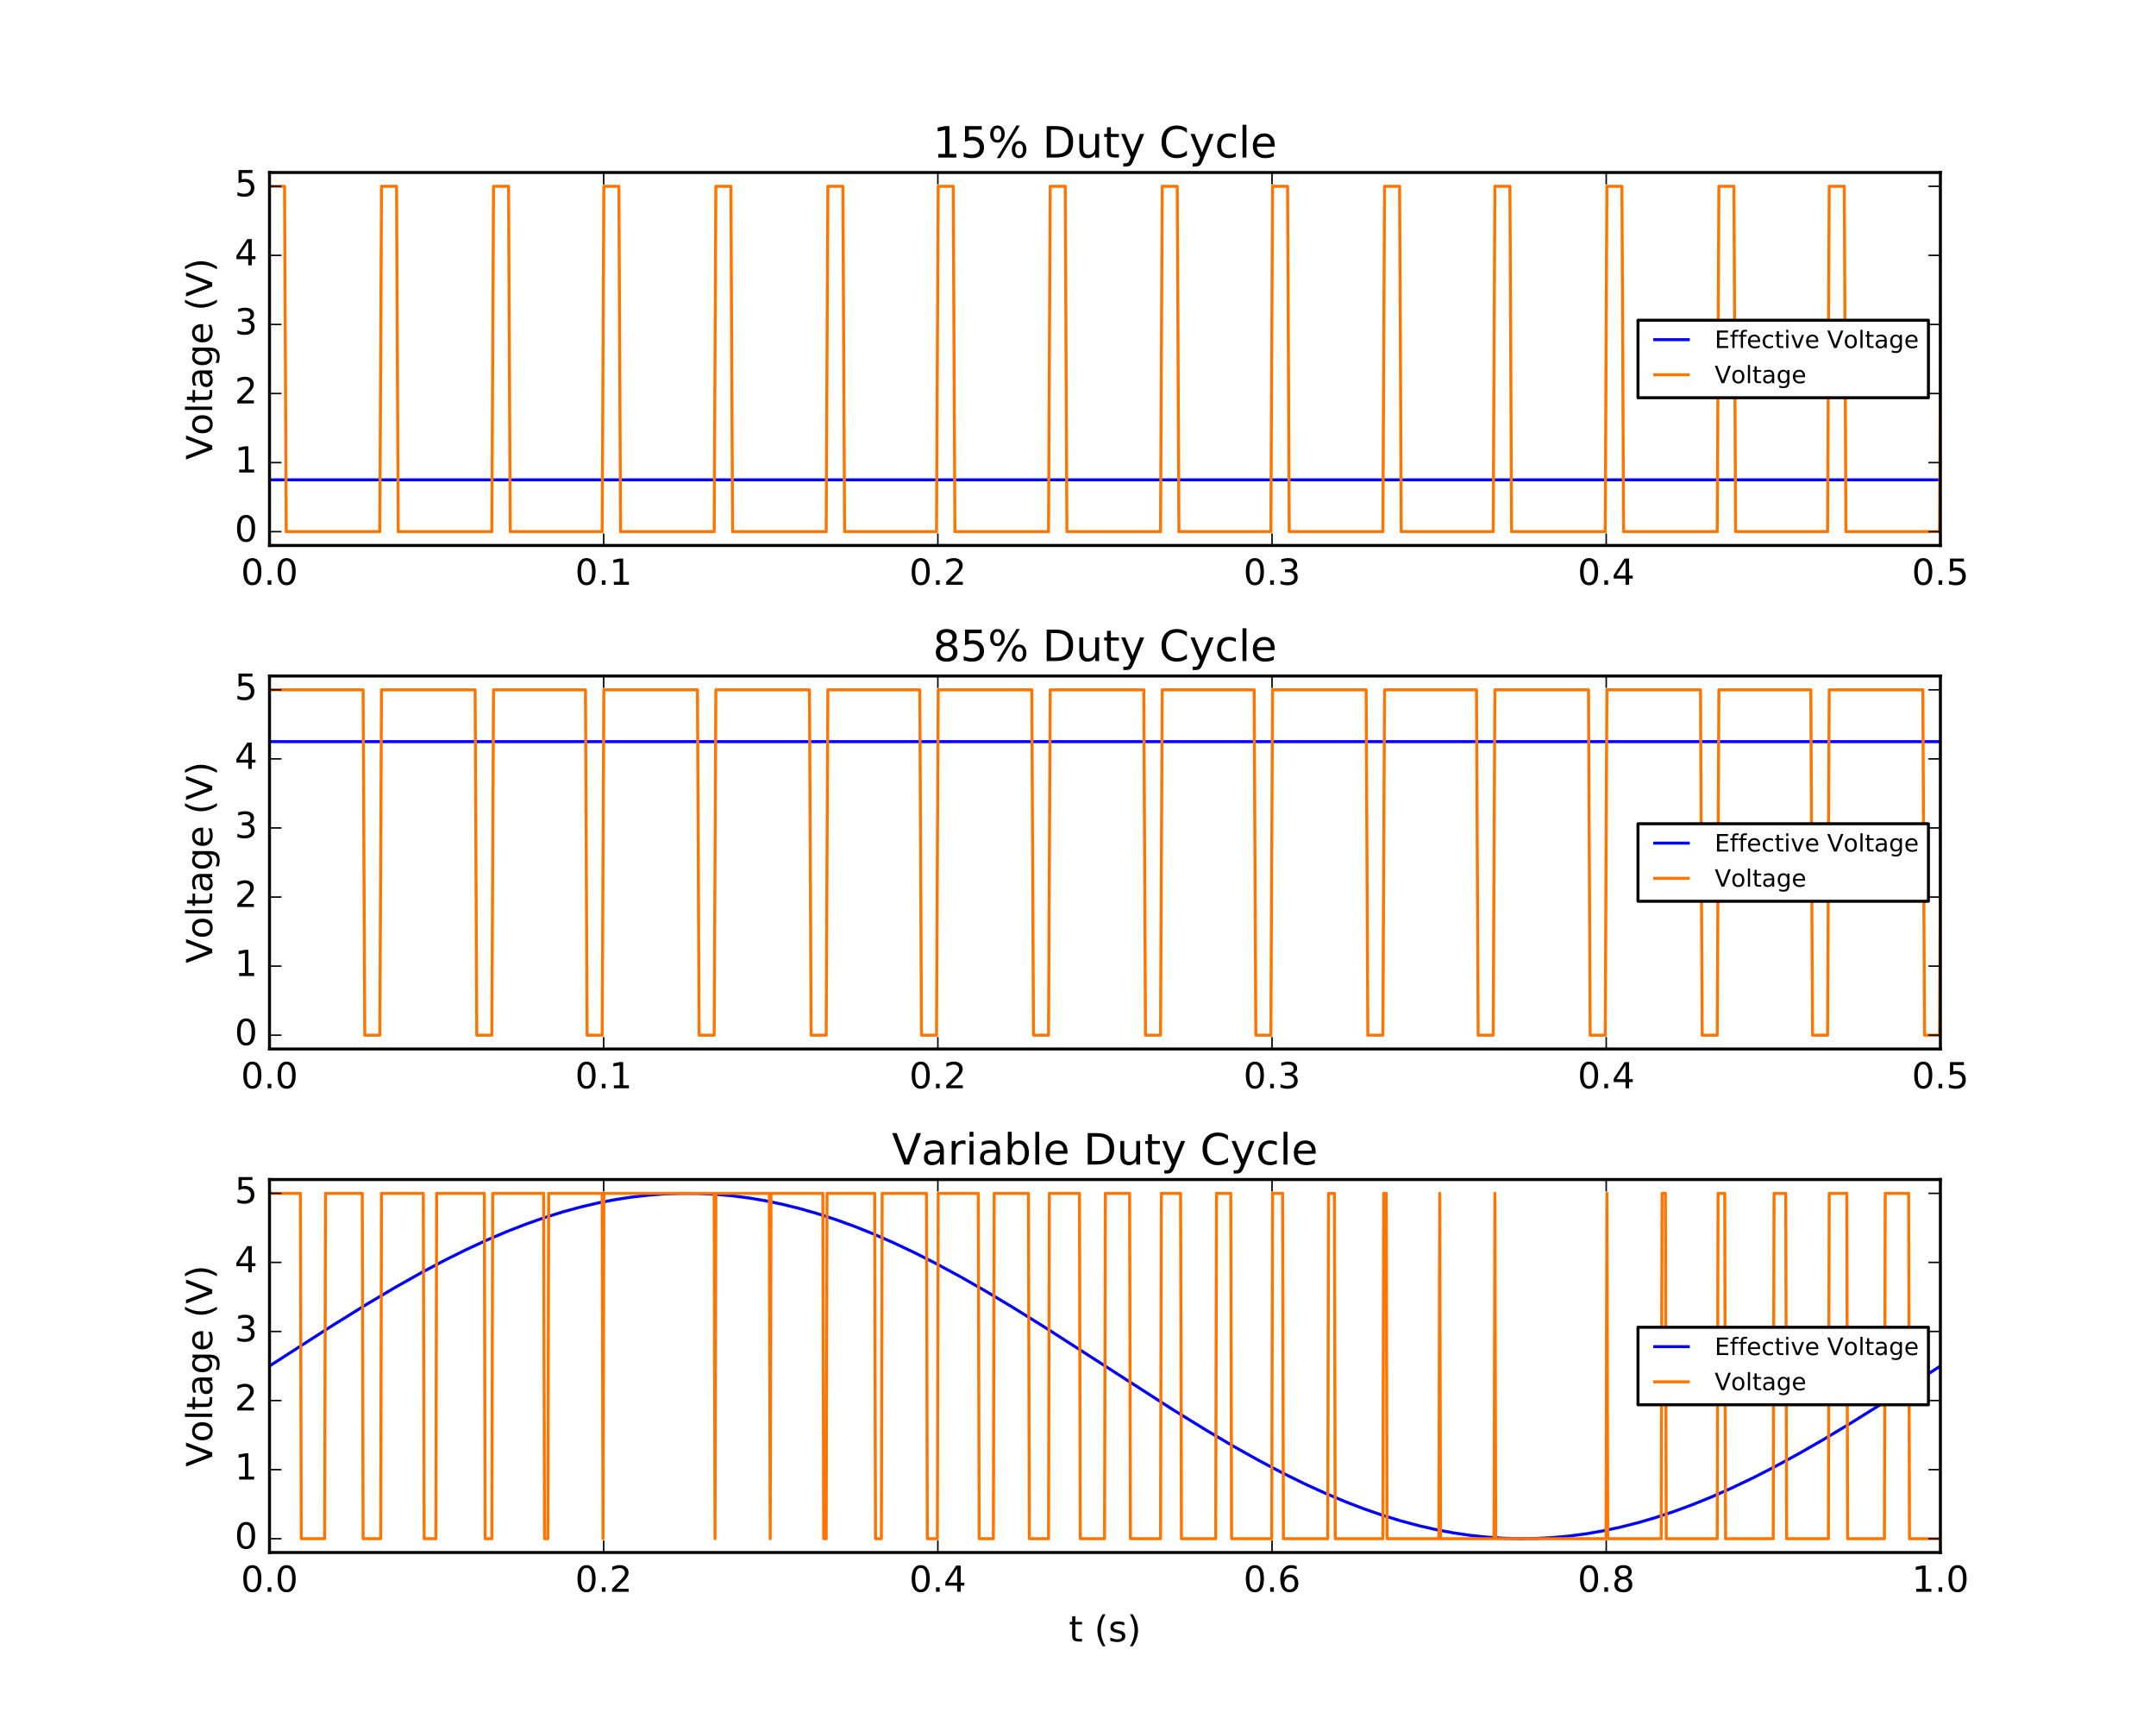 <?xml version="1.0" encoding="utf-8" standalone="no"?>
<!DOCTYPE svg PUBLIC "-//W3C//DTD SVG 1.1//EN"
  "http://www.w3.org/Graphics/SVG/1.1/DTD/svg11.dtd">
<!-- Created with matplotlib (http://matplotlib.org/) -->
<svg height="576pt" version="1.1" viewBox="0 0 720 576" width="720pt" xmlns="http://www.w3.org/2000/svg" xmlns:xlink="http://www.w3.org/1999/xlink">
 <defs>
  <style type="text/css">
*{stroke-linecap:butt;stroke-linejoin:round;stroke-miterlimit:100000;}
  </style>
 </defs>
 <g id="figure_1">
  <g id="patch_1">
   <path d="M 0 576 
L 720 576 
L 720 0 
L 0 0 
z
" style="fill:#ffffff;"/>
  </g>
  <g id="axes_1">
   <g id="patch_2">
    <path d="M 90 182.141 
L 648 182.141 
L 648 57.6 
L 90 57.6 
z
" style="fill:#ffffff;"/>
   </g>
   <g id="line2d_1">
    <path clip-path="url(#pd64c209337)" d="M 90 160.231 
L 648.279 160.231 
L 648.279 160.231 
" style="fill:none;stroke:#0000ff;stroke-linecap:square;"/>
   </g>
   <g id="line2d_2">
    <path clip-path="url(#pd64c209337)" d="M 90 62.213 
L 95.025 62.213 
L 95.583 177.528 
L 126.846 177.528 
L 127.405 62.213 
L 132.429 62.213 
L 132.987 177.528 
L 164.251 177.528 
L 164.809 62.213 
L 169.834 62.213 
L 170.392 177.528 
L 201.098 177.528 
L 201.656 62.213 
L 206.68 62.213 
L 207.239 177.528 
L 238.502 177.528 
L 239.061 62.213 
L 244.085 62.213 
L 244.643 177.528 
L 275.907 177.528 
L 276.465 62.213 
L 281.49 62.213 
L 282.048 177.528 
L 312.753 177.528 
L 313.312 62.213 
L 318.336 62.213 
L 318.894 177.528 
L 350.158 177.528 
L 350.716 62.213 
L 355.741 62.213 
L 356.299 177.528 
L 387.563 177.528 
L 388.121 62.213 
L 393.146 62.213 
L 393.704 177.528 
L 424.409 177.528 
L 424.967 62.213 
L 429.992 62.213 
L 430.55 177.528 
L 461.814 177.528 
L 462.372 62.213 
L 467.397 62.213 
L 467.955 177.528 
L 498.66 177.528 
L 499.219 62.213 
L 504.243 62.213 
L 504.801 177.528 
L 536.065 177.528 
L 536.623 62.213 
L 541.648 62.213 
L 542.206 177.528 
L 573.47 177.528 
L 574.028 62.213 
L 579.053 62.213 
L 579.611 177.528 
L 610.316 177.528 
L 610.874 62.213 
L 615.899 62.213 
L 616.457 177.528 
L 647.721 177.528 
L 648.279 62.213 
L 648.279 62.213 
" style="fill:none;stroke:#ff7500;stroke-linecap:square;"/>
   </g>
   <g id="patch_3">
    <path d="M 90 57.6 
L 648 57.6 
" style="fill:none;stroke:#000000;stroke-linecap:square;stroke-linejoin:miter;"/>
   </g>
   <g id="patch_4">
    <path d="M 648 182.141 
L 648 57.6 
" style="fill:none;stroke:#000000;stroke-linecap:square;stroke-linejoin:miter;"/>
   </g>
   <g id="patch_5">
    <path d="M 90 182.141 
L 648 182.141 
" style="fill:none;stroke:#000000;stroke-linecap:square;stroke-linejoin:miter;"/>
   </g>
   <g id="patch_6">
    <path d="M 90 182.141 
L 90 57.6 
" style="fill:none;stroke:#000000;stroke-linecap:square;stroke-linejoin:miter;"/>
   </g>
   <g id="matplotlib.axis_1">
    <g id="xtick_1">
     <g id="line2d_3">
      <defs>
       <path d="M 0 0 
L 0 -4 
" id="m1065c9265c" style="stroke:#000000;stroke-width:0.5;"/>
      </defs>
      <g>
       <use style="stroke:#000000;stroke-width:0.5;" x="90.0" xlink:href="#m1065c9265c" y="182.141"/>
      </g>
     </g>
     <g id="line2d_4">
      <defs>
       <path d="M 0 0 
L 0 4 
" id="m81595cd594" style="stroke:#000000;stroke-width:0.5;"/>
      </defs>
      <g>
       <use style="stroke:#000000;stroke-width:0.5;" x="90.0" xlink:href="#m81595cd594" y="57.6"/>
      </g>
     </g>
     <g id="text_1">
      <!-- 0.0 -->
      <defs>
       <path d="M 31.781 66.406 
Q 24.172 66.406 20.328 58.906 
Q 16.5 51.422 16.5 36.375 
Q 16.5 21.391 20.328 13.891 
Q 24.172 6.391 31.781 6.391 
Q 39.453 6.391 43.281 13.891 
Q 47.125 21.391 47.125 36.375 
Q 47.125 51.422 43.281 58.906 
Q 39.453 66.406 31.781 66.406 
M 31.781 74.219 
Q 44.047 74.219 50.516 64.516 
Q 56.984 54.828 56.984 36.375 
Q 56.984 17.969 50.516 8.266 
Q 44.047 -1.422 31.781 -1.422 
Q 19.531 -1.422 13.062 8.266 
Q 6.594 17.969 6.594 36.375 
Q 6.594 54.828 13.062 64.516 
Q 19.531 74.219 31.781 74.219 
" id="BitstreamVeraSans-Roman-30"/>
       <path d="M 10.688 12.406 
L 21 12.406 
L 21 0 
L 10.688 0 
z
" id="BitstreamVeraSans-Roman-2e"/>
      </defs>
      <g transform="translate(80.458 195.259)scale(0.12 -0.12)">
       <use xlink:href="#BitstreamVeraSans-Roman-30"/>
       <use x="63.623" xlink:href="#BitstreamVeraSans-Roman-2e"/>
       <use x="95.41" xlink:href="#BitstreamVeraSans-Roman-30"/>
      </g>
     </g>
    </g>
    <g id="xtick_2">
     <g id="line2d_5">
      <g>
       <use style="stroke:#000000;stroke-width:0.5;" x="201.6" xlink:href="#m1065c9265c" y="182.141"/>
      </g>
     </g>
     <g id="line2d_6">
      <g>
       <use style="stroke:#000000;stroke-width:0.5;" x="201.6" xlink:href="#m81595cd594" y="57.6"/>
      </g>
     </g>
     <g id="text_2">
      <!-- 0.1 -->
      <defs>
       <path d="M 12.406 8.297 
L 28.516 8.297 
L 28.516 63.922 
L 10.984 60.406 
L 10.984 69.391 
L 28.422 72.906 
L 38.281 72.906 
L 38.281 8.297 
L 54.391 8.297 
L 54.391 0 
L 12.406 0 
z
" id="BitstreamVeraSans-Roman-31"/>
      </defs>
      <g transform="translate(192.058 195.259)scale(0.12 -0.12)">
       <use xlink:href="#BitstreamVeraSans-Roman-30"/>
       <use x="63.623" xlink:href="#BitstreamVeraSans-Roman-2e"/>
       <use x="95.41" xlink:href="#BitstreamVeraSans-Roman-31"/>
      </g>
     </g>
    </g>
    <g id="xtick_3">
     <g id="line2d_7">
      <g>
       <use style="stroke:#000000;stroke-width:0.5;" x="313.2" xlink:href="#m1065c9265c" y="182.141"/>
      </g>
     </g>
     <g id="line2d_8">
      <g>
       <use style="stroke:#000000;stroke-width:0.5;" x="313.2" xlink:href="#m81595cd594" y="57.6"/>
      </g>
     </g>
     <g id="text_3">
      <!-- 0.2 -->
      <defs>
       <path d="M 19.188 8.297 
L 53.609 8.297 
L 53.609 0 
L 7.328 0 
L 7.328 8.297 
Q 12.938 14.109 22.625 23.891 
Q 32.328 33.688 34.812 36.531 
Q 39.547 41.844 41.422 45.531 
Q 43.312 49.219 43.312 52.781 
Q 43.312 58.594 39.234 62.25 
Q 35.156 65.922 28.609 65.922 
Q 23.969 65.922 18.812 64.312 
Q 13.672 62.703 7.812 59.422 
L 7.812 69.391 
Q 13.766 71.781 18.938 73 
Q 24.125 74.219 28.422 74.219 
Q 39.75 74.219 46.484 68.547 
Q 53.219 62.891 53.219 53.422 
Q 53.219 48.922 51.531 44.891 
Q 49.859 40.875 45.406 35.406 
Q 44.188 33.984 37.641 27.219 
Q 31.109 20.453 19.188 8.297 
" id="BitstreamVeraSans-Roman-32"/>
      </defs>
      <g transform="translate(303.658 195.259)scale(0.12 -0.12)">
       <use xlink:href="#BitstreamVeraSans-Roman-30"/>
       <use x="63.623" xlink:href="#BitstreamVeraSans-Roman-2e"/>
       <use x="95.41" xlink:href="#BitstreamVeraSans-Roman-32"/>
      </g>
     </g>
    </g>
    <g id="xtick_4">
     <g id="line2d_9">
      <g>
       <use style="stroke:#000000;stroke-width:0.5;" x="424.8" xlink:href="#m1065c9265c" y="182.141"/>
      </g>
     </g>
     <g id="line2d_10">
      <g>
       <use style="stroke:#000000;stroke-width:0.5;" x="424.8" xlink:href="#m81595cd594" y="57.6"/>
      </g>
     </g>
     <g id="text_4">
      <!-- 0.3 -->
      <defs>
       <path d="M 40.578 39.312 
Q 47.656 37.797 51.625 33 
Q 55.609 28.219 55.609 21.188 
Q 55.609 10.406 48.188 4.484 
Q 40.766 -1.422 27.094 -1.422 
Q 22.516 -1.422 17.656 -0.516 
Q 12.797 0.391 7.625 2.203 
L 7.625 11.719 
Q 11.719 9.328 16.594 8.109 
Q 21.484 6.891 26.812 6.891 
Q 36.078 6.891 40.938 10.547 
Q 45.797 14.203 45.797 21.188 
Q 45.797 27.641 41.281 31.266 
Q 36.766 34.906 28.719 34.906 
L 20.219 34.906 
L 20.219 43.016 
L 29.109 43.016 
Q 36.375 43.016 40.234 45.922 
Q 44.094 48.828 44.094 54.297 
Q 44.094 59.906 40.109 62.906 
Q 36.141 65.922 28.719 65.922 
Q 24.656 65.922 20.016 65.031 
Q 15.375 64.156 9.812 62.312 
L 9.812 71.094 
Q 15.438 72.656 20.344 73.438 
Q 25.25 74.219 29.594 74.219 
Q 40.828 74.219 47.359 69.109 
Q 53.906 64.016 53.906 55.328 
Q 53.906 49.266 50.438 45.094 
Q 46.969 40.922 40.578 39.312 
" id="BitstreamVeraSans-Roman-33"/>
      </defs>
      <g transform="translate(415.258 195.259)scale(0.12 -0.12)">
       <use xlink:href="#BitstreamVeraSans-Roman-30"/>
       <use x="63.623" xlink:href="#BitstreamVeraSans-Roman-2e"/>
       <use x="95.41" xlink:href="#BitstreamVeraSans-Roman-33"/>
      </g>
     </g>
    </g>
    <g id="xtick_5">
     <g id="line2d_11">
      <g>
       <use style="stroke:#000000;stroke-width:0.5;" x="536.4" xlink:href="#m1065c9265c" y="182.141"/>
      </g>
     </g>
     <g id="line2d_12">
      <g>
       <use style="stroke:#000000;stroke-width:0.5;" x="536.4" xlink:href="#m81595cd594" y="57.6"/>
      </g>
     </g>
     <g id="text_5">
      <!-- 0.4 -->
      <defs>
       <path d="M 37.797 64.312 
L 12.891 25.391 
L 37.797 25.391 
z
M 35.203 72.906 
L 47.609 72.906 
L 47.609 25.391 
L 58.016 25.391 
L 58.016 17.188 
L 47.609 17.188 
L 47.609 0 
L 37.797 0 
L 37.797 17.188 
L 4.891 17.188 
L 4.891 26.703 
z
" id="BitstreamVeraSans-Roman-34"/>
      </defs>
      <g transform="translate(526.858 195.259)scale(0.12 -0.12)">
       <use xlink:href="#BitstreamVeraSans-Roman-30"/>
       <use x="63.623" xlink:href="#BitstreamVeraSans-Roman-2e"/>
       <use x="95.41" xlink:href="#BitstreamVeraSans-Roman-34"/>
      </g>
     </g>
    </g>
    <g id="xtick_6">
     <g id="line2d_13">
      <g>
       <use style="stroke:#000000;stroke-width:0.5;" x="648.0" xlink:href="#m1065c9265c" y="182.141"/>
      </g>
     </g>
     <g id="line2d_14">
      <g>
       <use style="stroke:#000000;stroke-width:0.5;" x="648.0" xlink:href="#m81595cd594" y="57.6"/>
      </g>
     </g>
     <g id="text_6">
      <!-- 0.5 -->
      <defs>
       <path d="M 10.797 72.906 
L 49.516 72.906 
L 49.516 64.594 
L 19.828 64.594 
L 19.828 46.734 
Q 21.969 47.469 24.109 47.828 
Q 26.266 48.188 28.422 48.188 
Q 40.625 48.188 47.75 41.5 
Q 54.891 34.812 54.891 23.391 
Q 54.891 11.625 47.562 5.094 
Q 40.234 -1.422 26.906 -1.422 
Q 22.312 -1.422 17.547 -0.641 
Q 12.797 0.141 7.719 1.703 
L 7.719 11.625 
Q 12.109 9.234 16.797 8.062 
Q 21.484 6.891 26.703 6.891 
Q 35.156 6.891 40.078 11.328 
Q 45.016 15.766 45.016 23.391 
Q 45.016 31 40.078 35.438 
Q 35.156 39.891 26.703 39.891 
Q 22.75 39.891 18.812 39.016 
Q 14.891 38.141 10.797 36.281 
z
" id="BitstreamVeraSans-Roman-35"/>
      </defs>
      <g transform="translate(638.458 195.259)scale(0.12 -0.12)">
       <use xlink:href="#BitstreamVeraSans-Roman-30"/>
       <use x="63.623" xlink:href="#BitstreamVeraSans-Roman-2e"/>
       <use x="95.41" xlink:href="#BitstreamVeraSans-Roman-35"/>
      </g>
     </g>
    </g>
   </g>
   <g id="matplotlib.axis_2">
    <g id="ytick_1">
     <g id="line2d_15">
      <defs>
       <path d="M 0 0 
L 4 0 
" id="m5100145430" style="stroke:#000000;stroke-width:0.5;"/>
      </defs>
      <g>
       <use style="stroke:#000000;stroke-width:0.5;" x="90.0" xlink:href="#m5100145430" y="177.528"/>
      </g>
     </g>
     <g id="line2d_16">
      <defs>
       <path d="M 0 0 
L -4 0 
" id="meaca3ab3e5" style="stroke:#000000;stroke-width:0.5;"/>
      </defs>
      <g>
       <use style="stroke:#000000;stroke-width:0.5;" x="648.0" xlink:href="#meaca3ab3e5" y="177.528"/>
      </g>
     </g>
     <g id="text_7">
      <!-- 0 -->
      <g transform="translate(78.365 180.839)scale(0.12 -0.12)">
       <use xlink:href="#BitstreamVeraSans-Roman-30"/>
      </g>
     </g>
    </g>
    <g id="ytick_2">
     <g id="line2d_17">
      <g>
       <use style="stroke:#000000;stroke-width:0.5;" x="90.0" xlink:href="#m5100145430" y="154.465"/>
      </g>
     </g>
     <g id="line2d_18">
      <g>
       <use style="stroke:#000000;stroke-width:0.5;" x="648.0" xlink:href="#meaca3ab3e5" y="154.465"/>
      </g>
     </g>
     <g id="text_8">
      <!-- 1 -->
      <g transform="translate(78.365 157.776)scale(0.12 -0.12)">
       <use xlink:href="#BitstreamVeraSans-Roman-31"/>
      </g>
     </g>
    </g>
    <g id="ytick_3">
     <g id="line2d_19">
      <g>
       <use style="stroke:#000000;stroke-width:0.5;" x="90.0" xlink:href="#m5100145430" y="131.402"/>
      </g>
     </g>
     <g id="line2d_20">
      <g>
       <use style="stroke:#000000;stroke-width:0.5;" x="648.0" xlink:href="#meaca3ab3e5" y="131.402"/>
      </g>
     </g>
     <g id="text_9">
      <!-- 2 -->
      <g transform="translate(78.365 134.713)scale(0.12 -0.12)">
       <use xlink:href="#BitstreamVeraSans-Roman-32"/>
      </g>
     </g>
    </g>
    <g id="ytick_4">
     <g id="line2d_21">
      <g>
       <use style="stroke:#000000;stroke-width:0.5;" x="90.0" xlink:href="#m5100145430" y="108.339"/>
      </g>
     </g>
     <g id="line2d_22">
      <g>
       <use style="stroke:#000000;stroke-width:0.5;" x="648.0" xlink:href="#meaca3ab3e5" y="108.339"/>
      </g>
     </g>
     <g id="text_10">
      <!-- 3 -->
      <g transform="translate(78.365 111.65)scale(0.12 -0.12)">
       <use xlink:href="#BitstreamVeraSans-Roman-33"/>
      </g>
     </g>
    </g>
    <g id="ytick_5">
     <g id="line2d_23">
      <g>
       <use style="stroke:#000000;stroke-width:0.5;" x="90.0" xlink:href="#m5100145430" y="85.276"/>
      </g>
     </g>
     <g id="line2d_24">
      <g>
       <use style="stroke:#000000;stroke-width:0.5;" x="648.0" xlink:href="#meaca3ab3e5" y="85.276"/>
      </g>
     </g>
     <g id="text_11">
      <!-- 4 -->
      <g transform="translate(78.365 88.587)scale(0.12 -0.12)">
       <use xlink:href="#BitstreamVeraSans-Roman-34"/>
      </g>
     </g>
    </g>
    <g id="ytick_6">
     <g id="line2d_25">
      <g>
       <use style="stroke:#000000;stroke-width:0.5;" x="90.0" xlink:href="#m5100145430" y="62.213"/>
      </g>
     </g>
     <g id="line2d_26">
      <g>
       <use style="stroke:#000000;stroke-width:0.5;" x="648.0" xlink:href="#meaca3ab3e5" y="62.213"/>
      </g>
     </g>
     <g id="text_12">
      <!-- 5 -->
      <g transform="translate(78.365 65.524)scale(0.12 -0.12)">
       <use xlink:href="#BitstreamVeraSans-Roman-35"/>
      </g>
     </g>
    </g>
    <g id="text_13">
     <!-- Voltage (V) -->
     <defs>
      <path id="BitstreamVeraSans-Roman-20"/>
      <path d="M 8.016 75.875 
L 15.828 75.875 
Q 23.141 64.359 26.781 53.312 
Q 30.422 42.281 30.422 31.391 
Q 30.422 20.453 26.781 9.375 
Q 23.141 -1.703 15.828 -13.188 
L 8.016 -13.188 
Q 14.5 -2 17.703 9.062 
Q 20.906 20.125 20.906 31.391 
Q 20.906 42.672 17.703 53.656 
Q 14.5 64.656 8.016 75.875 
" id="BitstreamVeraSans-Roman-29"/>
      <path d="M 31 75.875 
Q 24.469 64.656 21.281 53.656 
Q 18.109 42.672 18.109 31.391 
Q 18.109 20.125 21.312 9.062 
Q 24.516 -2 31 -13.188 
L 23.188 -13.188 
Q 15.875 -1.703 12.234 9.375 
Q 8.594 20.453 8.594 31.391 
Q 8.594 42.281 12.203 53.312 
Q 15.828 64.359 23.188 75.875 
z
" id="BitstreamVeraSans-Roman-28"/>
      <path d="M 30.609 48.391 
Q 23.391 48.391 19.188 42.75 
Q 14.984 37.109 14.984 27.297 
Q 14.984 17.484 19.156 11.844 
Q 23.344 6.203 30.609 6.203 
Q 37.797 6.203 41.984 11.859 
Q 46.188 17.531 46.188 27.297 
Q 46.188 37.016 41.984 42.703 
Q 37.797 48.391 30.609 48.391 
M 30.609 56 
Q 42.328 56 49.016 48.375 
Q 55.719 40.766 55.719 27.297 
Q 55.719 13.875 49.016 6.219 
Q 42.328 -1.422 30.609 -1.422 
Q 18.844 -1.422 12.172 6.219 
Q 5.516 13.875 5.516 27.297 
Q 5.516 40.766 12.172 48.375 
Q 18.844 56 30.609 56 
" id="BitstreamVeraSans-Roman-6f"/>
      <path d="M 9.422 75.984 
L 18.406 75.984 
L 18.406 0 
L 9.422 0 
z
" id="BitstreamVeraSans-Roman-6c"/>
      <path d="M 28.609 0 
L 0.781 72.906 
L 11.078 72.906 
L 34.188 11.531 
L 57.328 72.906 
L 67.578 72.906 
L 39.797 0 
z
" id="BitstreamVeraSans-Roman-56"/>
      <path d="M 56.203 29.594 
L 56.203 25.203 
L 14.891 25.203 
Q 15.484 15.922 20.484 11.062 
Q 25.484 6.203 34.422 6.203 
Q 39.594 6.203 44.453 7.469 
Q 49.312 8.734 54.109 11.281 
L 54.109 2.781 
Q 49.266 0.734 44.188 -0.344 
Q 39.109 -1.422 33.891 -1.422 
Q 20.797 -1.422 13.156 6.188 
Q 5.516 13.812 5.516 26.812 
Q 5.516 40.234 12.766 48.109 
Q 20.016 56 32.328 56 
Q 43.359 56 49.781 48.891 
Q 56.203 41.797 56.203 29.594 
M 47.219 32.234 
Q 47.125 39.594 43.094 43.984 
Q 39.062 48.391 32.422 48.391 
Q 24.906 48.391 20.391 44.141 
Q 15.875 39.891 15.188 32.172 
z
" id="BitstreamVeraSans-Roman-65"/>
      <path d="M 45.406 27.984 
Q 45.406 37.75 41.375 43.109 
Q 37.359 48.484 30.078 48.484 
Q 22.859 48.484 18.828 43.109 
Q 14.797 37.75 14.797 27.984 
Q 14.797 18.266 18.828 12.891 
Q 22.859 7.516 30.078 7.516 
Q 37.359 7.516 41.375 12.891 
Q 45.406 18.266 45.406 27.984 
M 54.391 6.781 
Q 54.391 -7.172 48.188 -13.984 
Q 42 -20.797 29.203 -20.797 
Q 24.469 -20.797 20.266 -20.094 
Q 16.062 -19.391 12.109 -17.922 
L 12.109 -9.188 
Q 16.062 -11.328 19.922 -12.344 
Q 23.781 -13.375 27.781 -13.375 
Q 36.625 -13.375 41.016 -8.766 
Q 45.406 -4.156 45.406 5.172 
L 45.406 9.625 
Q 42.625 4.781 38.281 2.391 
Q 33.938 0 27.875 0 
Q 17.828 0 11.672 7.656 
Q 5.516 15.328 5.516 27.984 
Q 5.516 40.672 11.672 48.328 
Q 17.828 56 27.875 56 
Q 33.938 56 38.281 53.609 
Q 42.625 51.219 45.406 46.391 
L 45.406 54.688 
L 54.391 54.688 
z
" id="BitstreamVeraSans-Roman-67"/>
      <path d="M 34.281 27.484 
Q 23.391 27.484 19.188 25 
Q 14.984 22.516 14.984 16.5 
Q 14.984 11.719 18.141 8.906 
Q 21.297 6.109 26.703 6.109 
Q 34.188 6.109 38.703 11.406 
Q 43.219 16.703 43.219 25.484 
L 43.219 27.484 
z
M 52.203 31.203 
L 52.203 0 
L 43.219 0 
L 43.219 8.297 
Q 40.141 3.328 35.547 0.953 
Q 30.953 -1.422 24.312 -1.422 
Q 15.922 -1.422 10.953 3.297 
Q 6 8.016 6 15.922 
Q 6 25.141 12.172 29.828 
Q 18.359 34.516 30.609 34.516 
L 43.219 34.516 
L 43.219 35.406 
Q 43.219 41.609 39.141 45 
Q 35.062 48.391 27.688 48.391 
Q 23 48.391 18.547 47.266 
Q 14.109 46.141 10.016 43.891 
L 10.016 52.203 
Q 14.938 54.109 19.578 55.047 
Q 24.219 56 28.609 56 
Q 40.484 56 46.344 49.844 
Q 52.203 43.703 52.203 31.203 
" id="BitstreamVeraSans-Roman-61"/>
      <path d="M 18.312 70.219 
L 18.312 54.688 
L 36.812 54.688 
L 36.812 47.703 
L 18.312 47.703 
L 18.312 18.016 
Q 18.312 11.328 20.141 9.422 
Q 21.969 7.516 27.594 7.516 
L 36.812 7.516 
L 36.812 0 
L 27.594 0 
Q 17.188 0 13.234 3.875 
Q 9.281 7.766 9.281 18.016 
L 9.281 47.703 
L 2.688 47.703 
L 2.688 54.688 
L 9.281 54.688 
L 9.281 70.219 
z
" id="BitstreamVeraSans-Roman-74"/>
     </defs>
     <g transform="translate(70.869 153.529)rotate(-90.0)scale(0.12 -0.12)">
      <use xlink:href="#BitstreamVeraSans-Roman-56"/>
      <use x="68.299" xlink:href="#BitstreamVeraSans-Roman-6f"/>
      <use x="129.48" xlink:href="#BitstreamVeraSans-Roman-6c"/>
      <use x="157.264" xlink:href="#BitstreamVeraSans-Roman-74"/>
      <use x="196.473" xlink:href="#BitstreamVeraSans-Roman-61"/>
      <use x="257.752" xlink:href="#BitstreamVeraSans-Roman-67"/>
      <use x="321.229" xlink:href="#BitstreamVeraSans-Roman-65"/>
      <use x="382.752" xlink:href="#BitstreamVeraSans-Roman-20"/>
      <use x="414.539" xlink:href="#BitstreamVeraSans-Roman-28"/>
      <use x="453.553" xlink:href="#BitstreamVeraSans-Roman-56"/>
      <use x="521.961" xlink:href="#BitstreamVeraSans-Roman-29"/>
     </g>
    </g>
   </g>
   <g id="text_14">
    <!-- 15% Duty Cycle -->
    <defs>
     <path d="M 72.703 32.078 
Q 68.453 32.078 66.031 28.469 
Q 63.625 24.859 63.625 18.406 
Q 63.625 12.062 66.031 8.422 
Q 68.453 4.781 72.703 4.781 
Q 76.859 4.781 79.266 8.422 
Q 81.688 12.062 81.688 18.406 
Q 81.688 24.812 79.266 28.438 
Q 76.859 32.078 72.703 32.078 
M 72.703 38.281 
Q 80.422 38.281 84.953 32.906 
Q 89.5 27.547 89.5 18.406 
Q 89.5 9.281 84.938 3.922 
Q 80.375 -1.422 72.703 -1.422 
Q 64.891 -1.422 60.344 3.922 
Q 55.812 9.281 55.812 18.406 
Q 55.812 27.594 60.375 32.938 
Q 64.938 38.281 72.703 38.281 
M 22.312 68.016 
Q 18.109 68.016 15.688 64.375 
Q 13.281 60.75 13.281 54.391 
Q 13.281 47.953 15.672 44.328 
Q 18.062 40.719 22.312 40.719 
Q 26.562 40.719 28.969 44.328 
Q 31.391 47.953 31.391 54.391 
Q 31.391 60.688 28.953 64.344 
Q 26.516 68.016 22.312 68.016 
M 66.406 74.219 
L 74.219 74.219 
L 28.609 -1.422 
L 20.797 -1.422 
z
M 22.312 74.219 
Q 30.031 74.219 34.609 68.875 
Q 39.203 63.531 39.203 54.391 
Q 39.203 45.172 34.641 39.844 
Q 30.078 34.516 22.312 34.516 
Q 14.547 34.516 10.031 39.859 
Q 5.516 45.219 5.516 54.391 
Q 5.516 63.484 10.047 68.844 
Q 14.594 74.219 22.312 74.219 
" id="BitstreamVeraSans-Roman-25"/>
     <path d="M 19.672 64.797 
L 19.672 8.109 
L 31.594 8.109 
Q 46.688 8.109 53.688 14.938 
Q 60.688 21.781 60.688 36.531 
Q 60.688 51.172 53.688 57.984 
Q 46.688 64.797 31.594 64.797 
z
M 9.812 72.906 
L 30.078 72.906 
Q 51.266 72.906 61.172 64.094 
Q 71.094 55.281 71.094 36.531 
Q 71.094 17.672 61.125 8.828 
Q 51.172 0 30.078 0 
L 9.812 0 
z
" id="BitstreamVeraSans-Roman-44"/>
     <path d="M 64.406 67.281 
L 64.406 56.891 
Q 59.422 61.531 53.781 63.812 
Q 48.141 66.109 41.797 66.109 
Q 29.297 66.109 22.656 58.469 
Q 16.016 50.828 16.016 36.375 
Q 16.016 21.969 22.656 14.328 
Q 29.297 6.688 41.797 6.688 
Q 48.141 6.688 53.781 8.984 
Q 59.422 11.281 64.406 15.922 
L 64.406 5.609 
Q 59.234 2.094 53.438 0.328 
Q 47.656 -1.422 41.219 -1.422 
Q 24.656 -1.422 15.125 8.703 
Q 5.609 18.844 5.609 36.375 
Q 5.609 53.953 15.125 64.078 
Q 24.656 74.219 41.219 74.219 
Q 47.75 74.219 53.531 72.484 
Q 59.328 70.75 64.406 67.281 
" id="BitstreamVeraSans-Roman-43"/>
     <path d="M 32.172 -5.078 
Q 28.375 -14.844 24.75 -17.812 
Q 21.141 -20.797 15.094 -20.797 
L 7.906 -20.797 
L 7.906 -13.281 
L 13.188 -13.281 
Q 16.891 -13.281 18.938 -11.516 
Q 21 -9.766 23.484 -3.219 
L 25.094 0.875 
L 2.984 54.688 
L 12.5 54.688 
L 29.594 11.922 
L 46.688 54.688 
L 56.203 54.688 
z
" id="BitstreamVeraSans-Roman-79"/>
     <path d="M 8.5 21.578 
L 8.5 54.688 
L 17.484 54.688 
L 17.484 21.922 
Q 17.484 14.156 20.5 10.266 
Q 23.531 6.391 29.594 6.391 
Q 36.859 6.391 41.078 11.031 
Q 45.312 15.672 45.312 23.688 
L 45.312 54.688 
L 54.297 54.688 
L 54.297 0 
L 45.312 0 
L 45.312 8.406 
Q 42.047 3.422 37.719 1 
Q 33.406 -1.422 27.688 -1.422 
Q 18.266 -1.422 13.375 4.438 
Q 8.5 10.297 8.5 21.578 
" id="BitstreamVeraSans-Roman-75"/>
     <path d="M 48.781 52.594 
L 48.781 44.188 
Q 44.969 46.297 41.141 47.344 
Q 37.312 48.391 33.406 48.391 
Q 24.656 48.391 19.812 42.844 
Q 14.984 37.312 14.984 27.297 
Q 14.984 17.281 19.812 11.734 
Q 24.656 6.203 33.406 6.203 
Q 37.312 6.203 41.141 7.25 
Q 44.969 8.297 48.781 10.406 
L 48.781 2.094 
Q 45.016 0.344 40.984 -0.531 
Q 36.969 -1.422 32.422 -1.422 
Q 20.062 -1.422 12.781 6.344 
Q 5.516 14.109 5.516 27.297 
Q 5.516 40.672 12.859 48.328 
Q 20.219 56 33.016 56 
Q 37.156 56 41.109 55.141 
Q 45.062 54.297 48.781 52.594 
" id="BitstreamVeraSans-Roman-63"/>
    </defs>
    <g transform="translate(311.551 52.6)scale(0.144 -0.144)">
     <use xlink:href="#BitstreamVeraSans-Roman-31"/>
     <use x="63.623" xlink:href="#BitstreamVeraSans-Roman-35"/>
     <use x="127.246" xlink:href="#BitstreamVeraSans-Roman-25"/>
     <use x="222.266" xlink:href="#BitstreamVeraSans-Roman-20"/>
     <use x="254.053" xlink:href="#BitstreamVeraSans-Roman-44"/>
     <use x="331.055" xlink:href="#BitstreamVeraSans-Roman-75"/>
     <use x="394.434" xlink:href="#BitstreamVeraSans-Roman-74"/>
     <use x="433.643" xlink:href="#BitstreamVeraSans-Roman-79"/>
     <use x="492.822" xlink:href="#BitstreamVeraSans-Roman-20"/>
     <use x="524.609" xlink:href="#BitstreamVeraSans-Roman-43"/>
     <use x="594.434" xlink:href="#BitstreamVeraSans-Roman-79"/>
     <use x="653.613" xlink:href="#BitstreamVeraSans-Roman-63"/>
     <use x="708.594" xlink:href="#BitstreamVeraSans-Roman-6c"/>
     <use x="736.377" xlink:href="#BitstreamVeraSans-Roman-65"/>
    </g>
   </g>
   <g id="legend_1">
    <g id="patch_7">
     <path d="M 547.011 132.813 
L 644 132.813 
L 644 106.928 
L 547.011 106.928 
z
" style="fill:#ffffff;stroke:#000000;stroke-linejoin:miter;"/>
    </g>
    <g id="line2d_27">
     <path d="M 552.611 113.407 
L 563.811 113.407 
" style="fill:none;stroke:#0000ff;stroke-linecap:square;"/>
    </g>
    <g id="line2d_28"/>
    <g id="text_15">
     <!-- Effective Voltage -->
     <defs>
      <path d="M 2.984 54.688 
L 12.5 54.688 
L 29.594 8.797 
L 46.688 54.688 
L 56.203 54.688 
L 35.688 0 
L 23.484 0 
z
" id="BitstreamVeraSans-Roman-76"/>
      <path d="M 9.812 72.906 
L 55.906 72.906 
L 55.906 64.594 
L 19.672 64.594 
L 19.672 43.016 
L 54.391 43.016 
L 54.391 34.719 
L 19.672 34.719 
L 19.672 8.297 
L 56.781 8.297 
L 56.781 0 
L 9.812 0 
z
" id="BitstreamVeraSans-Roman-45"/>
      <path d="M 37.109 75.984 
L 37.109 68.5 
L 28.516 68.5 
Q 23.688 68.5 21.797 66.547 
Q 19.922 64.594 19.922 59.516 
L 19.922 54.688 
L 34.719 54.688 
L 34.719 47.703 
L 19.922 47.703 
L 19.922 0 
L 10.891 0 
L 10.891 47.703 
L 2.297 47.703 
L 2.297 54.688 
L 10.891 54.688 
L 10.891 58.5 
Q 10.891 67.625 15.141 71.797 
Q 19.391 75.984 28.609 75.984 
z
" id="BitstreamVeraSans-Roman-66"/>
      <path d="M 9.422 54.688 
L 18.406 54.688 
L 18.406 0 
L 9.422 0 
z
M 9.422 75.984 
L 18.406 75.984 
L 18.406 64.594 
L 9.422 64.594 
z
" id="BitstreamVeraSans-Roman-69"/>
     </defs>
     <g transform="translate(572.611 116.207)scale(0.08 -0.08)">
      <use xlink:href="#BitstreamVeraSans-Roman-45"/>
      <use x="63.184" xlink:href="#BitstreamVeraSans-Roman-66"/>
      <use x="98.389" xlink:href="#BitstreamVeraSans-Roman-66"/>
      <use x="133.594" xlink:href="#BitstreamVeraSans-Roman-65"/>
      <use x="195.117" xlink:href="#BitstreamVeraSans-Roman-63"/>
      <use x="250.098" xlink:href="#BitstreamVeraSans-Roman-74"/>
      <use x="289.307" xlink:href="#BitstreamVeraSans-Roman-69"/>
      <use x="317.09" xlink:href="#BitstreamVeraSans-Roman-76"/>
      <use x="376.27" xlink:href="#BitstreamVeraSans-Roman-65"/>
      <use x="437.793" xlink:href="#BitstreamVeraSans-Roman-20"/>
      <use x="469.58" xlink:href="#BitstreamVeraSans-Roman-56"/>
      <use x="537.879" xlink:href="#BitstreamVeraSans-Roman-6f"/>
      <use x="599.061" xlink:href="#BitstreamVeraSans-Roman-6c"/>
      <use x="626.844" xlink:href="#BitstreamVeraSans-Roman-74"/>
      <use x="666.053" xlink:href="#BitstreamVeraSans-Roman-61"/>
      <use x="727.332" xlink:href="#BitstreamVeraSans-Roman-67"/>
      <use x="790.809" xlink:href="#BitstreamVeraSans-Roman-65"/>
     </g>
    </g>
    <g id="line2d_29">
     <path d="M 552.611 125.149 
L 563.811 125.149 
" style="fill:none;stroke:#ff7500;stroke-linecap:square;"/>
    </g>
    <g id="line2d_30"/>
    <g id="text_16">
     <!-- Voltage -->
     <g transform="translate(572.611 127.949)scale(0.08 -0.08)">
      <use xlink:href="#BitstreamVeraSans-Roman-56"/>
      <use x="68.299" xlink:href="#BitstreamVeraSans-Roman-6f"/>
      <use x="129.48" xlink:href="#BitstreamVeraSans-Roman-6c"/>
      <use x="157.264" xlink:href="#BitstreamVeraSans-Roman-74"/>
      <use x="196.473" xlink:href="#BitstreamVeraSans-Roman-61"/>
      <use x="257.752" xlink:href="#BitstreamVeraSans-Roman-67"/>
      <use x="321.229" xlink:href="#BitstreamVeraSans-Roman-65"/>
     </g>
    </g>
   </g>
  </g>
  <g id="axes_2">
   <g id="patch_8">
    <path d="M 90 350.27 
L 648 350.27 
L 648 225.73 
L 90 225.73 
z
" style="fill:#ffffff;"/>
   </g>
   <g id="line2d_31">
    <path clip-path="url(#p0425a4b857)" d="M 90 247.64 
L 648.279 247.64 
L 648.279 247.64 
" style="fill:none;stroke:#0000ff;stroke-linecap:square;"/>
   </g>
   <g id="line2d_32">
    <path clip-path="url(#p0425a4b857)" d="M 90 230.342 
L 121.264 230.342 
L 121.822 345.658 
L 126.846 345.658 
L 127.405 230.342 
L 158.668 230.342 
L 159.227 345.658 
L 164.251 345.658 
L 164.809 230.342 
L 195.515 230.342 
L 196.073 345.658 
L 201.098 345.658 
L 201.656 230.342 
L 232.919 230.342 
L 233.478 345.658 
L 238.502 345.658 
L 239.061 230.342 
L 270.324 230.342 
L 270.882 345.658 
L 275.907 345.658 
L 276.465 230.342 
L 307.171 230.342 
L 307.729 345.658 
L 312.753 345.658 
L 313.312 230.342 
L 344.575 230.342 
L 345.134 345.658 
L 350.158 345.658 
L 350.716 230.342 
L 381.98 230.342 
L 382.538 345.658 
L 387.563 345.658 
L 388.121 230.342 
L 418.826 230.342 
L 419.385 345.658 
L 424.409 345.658 
L 424.967 230.342 
L 456.231 230.342 
L 456.789 345.658 
L 461.814 345.658 
L 462.372 230.342 
L 493.078 230.342 
L 493.636 345.658 
L 498.66 345.658 
L 499.219 230.342 
L 530.482 230.342 
L 531.041 345.658 
L 536.065 345.658 
L 536.623 230.342 
L 567.887 230.342 
L 568.445 345.658 
L 573.47 345.658 
L 574.028 230.342 
L 604.733 230.342 
L 605.292 345.658 
L 610.316 345.658 
L 610.874 230.342 
L 642.138 230.342 
L 642.696 345.658 
L 647.721 345.658 
L 648.279 230.342 
L 648.279 230.342 
" style="fill:none;stroke:#ff7500;stroke-linecap:square;"/>
   </g>
   <g id="patch_9">
    <path d="M 90 225.73 
L 648 225.73 
" style="fill:none;stroke:#000000;stroke-linecap:square;stroke-linejoin:miter;"/>
   </g>
   <g id="patch_10">
    <path d="M 648 350.27 
L 648 225.73 
" style="fill:none;stroke:#000000;stroke-linecap:square;stroke-linejoin:miter;"/>
   </g>
   <g id="patch_11">
    <path d="M 90 350.27 
L 648 350.27 
" style="fill:none;stroke:#000000;stroke-linecap:square;stroke-linejoin:miter;"/>
   </g>
   <g id="patch_12">
    <path d="M 90 350.27 
L 90 225.73 
" style="fill:none;stroke:#000000;stroke-linecap:square;stroke-linejoin:miter;"/>
   </g>
   <g id="matplotlib.axis_3">
    <g id="xtick_7">
     <g id="line2d_33">
      <g>
       <use style="stroke:#000000;stroke-width:0.5;" x="90.0" xlink:href="#m1065c9265c" y="350.27"/>
      </g>
     </g>
     <g id="line2d_34">
      <g>
       <use style="stroke:#000000;stroke-width:0.5;" x="90.0" xlink:href="#m81595cd594" y="225.73"/>
      </g>
     </g>
     <g id="text_17">
      <!-- 0.0 -->
      <g transform="translate(80.458 363.388)scale(0.12 -0.12)">
       <use xlink:href="#BitstreamVeraSans-Roman-30"/>
       <use x="63.623" xlink:href="#BitstreamVeraSans-Roman-2e"/>
       <use x="95.41" xlink:href="#BitstreamVeraSans-Roman-30"/>
      </g>
     </g>
    </g>
    <g id="xtick_8">
     <g id="line2d_35">
      <g>
       <use style="stroke:#000000;stroke-width:0.5;" x="201.6" xlink:href="#m1065c9265c" y="350.27"/>
      </g>
     </g>
     <g id="line2d_36">
      <g>
       <use style="stroke:#000000;stroke-width:0.5;" x="201.6" xlink:href="#m81595cd594" y="225.73"/>
      </g>
     </g>
     <g id="text_18">
      <!-- 0.1 -->
      <g transform="translate(192.058 363.388)scale(0.12 -0.12)">
       <use xlink:href="#BitstreamVeraSans-Roman-30"/>
       <use x="63.623" xlink:href="#BitstreamVeraSans-Roman-2e"/>
       <use x="95.41" xlink:href="#BitstreamVeraSans-Roman-31"/>
      </g>
     </g>
    </g>
    <g id="xtick_9">
     <g id="line2d_37">
      <g>
       <use style="stroke:#000000;stroke-width:0.5;" x="313.2" xlink:href="#m1065c9265c" y="350.27"/>
      </g>
     </g>
     <g id="line2d_38">
      <g>
       <use style="stroke:#000000;stroke-width:0.5;" x="313.2" xlink:href="#m81595cd594" y="225.73"/>
      </g>
     </g>
     <g id="text_19">
      <!-- 0.2 -->
      <g transform="translate(303.658 363.388)scale(0.12 -0.12)">
       <use xlink:href="#BitstreamVeraSans-Roman-30"/>
       <use x="63.623" xlink:href="#BitstreamVeraSans-Roman-2e"/>
       <use x="95.41" xlink:href="#BitstreamVeraSans-Roman-32"/>
      </g>
     </g>
    </g>
    <g id="xtick_10">
     <g id="line2d_39">
      <g>
       <use style="stroke:#000000;stroke-width:0.5;" x="424.8" xlink:href="#m1065c9265c" y="350.27"/>
      </g>
     </g>
     <g id="line2d_40">
      <g>
       <use style="stroke:#000000;stroke-width:0.5;" x="424.8" xlink:href="#m81595cd594" y="225.73"/>
      </g>
     </g>
     <g id="text_20">
      <!-- 0.3 -->
      <g transform="translate(415.258 363.388)scale(0.12 -0.12)">
       <use xlink:href="#BitstreamVeraSans-Roman-30"/>
       <use x="63.623" xlink:href="#BitstreamVeraSans-Roman-2e"/>
       <use x="95.41" xlink:href="#BitstreamVeraSans-Roman-33"/>
      </g>
     </g>
    </g>
    <g id="xtick_11">
     <g id="line2d_41">
      <g>
       <use style="stroke:#000000;stroke-width:0.5;" x="536.4" xlink:href="#m1065c9265c" y="350.27"/>
      </g>
     </g>
     <g id="line2d_42">
      <g>
       <use style="stroke:#000000;stroke-width:0.5;" x="536.4" xlink:href="#m81595cd594" y="225.73"/>
      </g>
     </g>
     <g id="text_21">
      <!-- 0.4 -->
      <g transform="translate(526.858 363.388)scale(0.12 -0.12)">
       <use xlink:href="#BitstreamVeraSans-Roman-30"/>
       <use x="63.623" xlink:href="#BitstreamVeraSans-Roman-2e"/>
       <use x="95.41" xlink:href="#BitstreamVeraSans-Roman-34"/>
      </g>
     </g>
    </g>
    <g id="xtick_12">
     <g id="line2d_43">
      <g>
       <use style="stroke:#000000;stroke-width:0.5;" x="648.0" xlink:href="#m1065c9265c" y="350.27"/>
      </g>
     </g>
     <g id="line2d_44">
      <g>
       <use style="stroke:#000000;stroke-width:0.5;" x="648.0" xlink:href="#m81595cd594" y="225.73"/>
      </g>
     </g>
     <g id="text_22">
      <!-- 0.5 -->
      <g transform="translate(638.458 363.388)scale(0.12 -0.12)">
       <use xlink:href="#BitstreamVeraSans-Roman-30"/>
       <use x="63.623" xlink:href="#BitstreamVeraSans-Roman-2e"/>
       <use x="95.41" xlink:href="#BitstreamVeraSans-Roman-35"/>
      </g>
     </g>
    </g>
   </g>
   <g id="matplotlib.axis_4">
    <g id="ytick_7">
     <g id="line2d_45">
      <g>
       <use style="stroke:#000000;stroke-width:0.5;" x="90.0" xlink:href="#m5100145430" y="345.658"/>
      </g>
     </g>
     <g id="line2d_46">
      <g>
       <use style="stroke:#000000;stroke-width:0.5;" x="648.0" xlink:href="#meaca3ab3e5" y="345.658"/>
      </g>
     </g>
     <g id="text_23">
      <!-- 0 -->
      <g transform="translate(78.365 348.969)scale(0.12 -0.12)">
       <use xlink:href="#BitstreamVeraSans-Roman-30"/>
      </g>
     </g>
    </g>
    <g id="ytick_8">
     <g id="line2d_47">
      <g>
       <use style="stroke:#000000;stroke-width:0.5;" x="90.0" xlink:href="#m5100145430" y="322.595"/>
      </g>
     </g>
     <g id="line2d_48">
      <g>
       <use style="stroke:#000000;stroke-width:0.5;" x="648.0" xlink:href="#meaca3ab3e5" y="322.595"/>
      </g>
     </g>
     <g id="text_24">
      <!-- 1 -->
      <g transform="translate(78.365 325.906)scale(0.12 -0.12)">
       <use xlink:href="#BitstreamVeraSans-Roman-31"/>
      </g>
     </g>
    </g>
    <g id="ytick_9">
     <g id="line2d_49">
      <g>
       <use style="stroke:#000000;stroke-width:0.5;" x="90.0" xlink:href="#m5100145430" y="299.532"/>
      </g>
     </g>
     <g id="line2d_50">
      <g>
       <use style="stroke:#000000;stroke-width:0.5;" x="648.0" xlink:href="#meaca3ab3e5" y="299.532"/>
      </g>
     </g>
     <g id="text_25">
      <!-- 2 -->
      <g transform="translate(78.365 302.843)scale(0.12 -0.12)">
       <use xlink:href="#BitstreamVeraSans-Roman-32"/>
      </g>
     </g>
    </g>
    <g id="ytick_10">
     <g id="line2d_51">
      <g>
       <use style="stroke:#000000;stroke-width:0.5;" x="90.0" xlink:href="#m5100145430" y="276.468"/>
      </g>
     </g>
     <g id="line2d_52">
      <g>
       <use style="stroke:#000000;stroke-width:0.5;" x="648.0" xlink:href="#meaca3ab3e5" y="276.468"/>
      </g>
     </g>
     <g id="text_26">
      <!-- 3 -->
      <g transform="translate(78.365 279.78)scale(0.12 -0.12)">
       <use xlink:href="#BitstreamVeraSans-Roman-33"/>
      </g>
     </g>
    </g>
    <g id="ytick_11">
     <g id="line2d_53">
      <g>
       <use style="stroke:#000000;stroke-width:0.5;" x="90.0" xlink:href="#m5100145430" y="253.405"/>
      </g>
     </g>
     <g id="line2d_54">
      <g>
       <use style="stroke:#000000;stroke-width:0.5;" x="648.0" xlink:href="#meaca3ab3e5" y="253.405"/>
      </g>
     </g>
     <g id="text_27">
      <!-- 4 -->
      <g transform="translate(78.365 256.717)scale(0.12 -0.12)">
       <use xlink:href="#BitstreamVeraSans-Roman-34"/>
      </g>
     </g>
    </g>
    <g id="ytick_12">
     <g id="line2d_55">
      <g>
       <use style="stroke:#000000;stroke-width:0.5;" x="90.0" xlink:href="#m5100145430" y="230.342"/>
      </g>
     </g>
     <g id="line2d_56">
      <g>
       <use style="stroke:#000000;stroke-width:0.5;" x="648.0" xlink:href="#meaca3ab3e5" y="230.342"/>
      </g>
     </g>
     <g id="text_28">
      <!-- 5 -->
      <g transform="translate(78.365 233.654)scale(0.12 -0.12)">
       <use xlink:href="#BitstreamVeraSans-Roman-35"/>
      </g>
     </g>
    </g>
    <g id="text_29">
     <!-- Voltage (V) -->
     <g transform="translate(70.869 321.659)rotate(-90.0)scale(0.12 -0.12)">
      <use xlink:href="#BitstreamVeraSans-Roman-56"/>
      <use x="68.299" xlink:href="#BitstreamVeraSans-Roman-6f"/>
      <use x="129.48" xlink:href="#BitstreamVeraSans-Roman-6c"/>
      <use x="157.264" xlink:href="#BitstreamVeraSans-Roman-74"/>
      <use x="196.473" xlink:href="#BitstreamVeraSans-Roman-61"/>
      <use x="257.752" xlink:href="#BitstreamVeraSans-Roman-67"/>
      <use x="321.229" xlink:href="#BitstreamVeraSans-Roman-65"/>
      <use x="382.752" xlink:href="#BitstreamVeraSans-Roman-20"/>
      <use x="414.539" xlink:href="#BitstreamVeraSans-Roman-28"/>
      <use x="453.553" xlink:href="#BitstreamVeraSans-Roman-56"/>
      <use x="521.961" xlink:href="#BitstreamVeraSans-Roman-29"/>
     </g>
    </g>
   </g>
   <g id="text_30">
    <!-- 85% Duty Cycle -->
    <defs>
     <path d="M 31.781 34.625 
Q 24.75 34.625 20.719 30.859 
Q 16.703 27.094 16.703 20.516 
Q 16.703 13.922 20.719 10.156 
Q 24.75 6.391 31.781 6.391 
Q 38.812 6.391 42.859 10.172 
Q 46.922 13.969 46.922 20.516 
Q 46.922 27.094 42.891 30.859 
Q 38.875 34.625 31.781 34.625 
M 21.922 38.812 
Q 15.578 40.375 12.031 44.719 
Q 8.5 49.078 8.5 55.328 
Q 8.5 64.062 14.719 69.141 
Q 20.953 74.219 31.781 74.219 
Q 42.672 74.219 48.875 69.141 
Q 55.078 64.062 55.078 55.328 
Q 55.078 49.078 51.531 44.719 
Q 48 40.375 41.703 38.812 
Q 48.828 37.156 52.797 32.312 
Q 56.781 27.484 56.781 20.516 
Q 56.781 9.906 50.312 4.234 
Q 43.844 -1.422 31.781 -1.422 
Q 19.734 -1.422 13.25 4.234 
Q 6.781 9.906 6.781 20.516 
Q 6.781 27.484 10.781 32.312 
Q 14.797 37.156 21.922 38.812 
M 18.312 54.391 
Q 18.312 48.734 21.844 45.562 
Q 25.391 42.391 31.781 42.391 
Q 38.141 42.391 41.719 45.562 
Q 45.312 48.734 45.312 54.391 
Q 45.312 60.062 41.719 63.234 
Q 38.141 66.406 31.781 66.406 
Q 25.391 66.406 21.844 63.234 
Q 18.312 60.062 18.312 54.391 
" id="BitstreamVeraSans-Roman-38"/>
    </defs>
    <g transform="translate(311.551 220.73)scale(0.144 -0.144)">
     <use xlink:href="#BitstreamVeraSans-Roman-38"/>
     <use x="63.623" xlink:href="#BitstreamVeraSans-Roman-35"/>
     <use x="127.246" xlink:href="#BitstreamVeraSans-Roman-25"/>
     <use x="222.266" xlink:href="#BitstreamVeraSans-Roman-20"/>
     <use x="254.053" xlink:href="#BitstreamVeraSans-Roman-44"/>
     <use x="331.055" xlink:href="#BitstreamVeraSans-Roman-75"/>
     <use x="394.434" xlink:href="#BitstreamVeraSans-Roman-74"/>
     <use x="433.643" xlink:href="#BitstreamVeraSans-Roman-79"/>
     <use x="492.822" xlink:href="#BitstreamVeraSans-Roman-20"/>
     <use x="524.609" xlink:href="#BitstreamVeraSans-Roman-43"/>
     <use x="594.434" xlink:href="#BitstreamVeraSans-Roman-79"/>
     <use x="653.613" xlink:href="#BitstreamVeraSans-Roman-63"/>
     <use x="708.594" xlink:href="#BitstreamVeraSans-Roman-6c"/>
     <use x="736.377" xlink:href="#BitstreamVeraSans-Roman-65"/>
    </g>
   </g>
   <g id="legend_2">
    <g id="patch_13">
     <path d="M 547.011 300.942 
L 644 300.942 
L 644 275.058 
L 547.011 275.058 
z
" style="fill:#ffffff;stroke:#000000;stroke-linejoin:miter;"/>
    </g>
    <g id="line2d_57">
     <path d="M 552.611 281.536 
L 563.811 281.536 
" style="fill:none;stroke:#0000ff;stroke-linecap:square;"/>
    </g>
    <g id="line2d_58"/>
    <g id="text_31">
     <!-- Effective Voltage -->
     <g transform="translate(572.611 284.336)scale(0.08 -0.08)">
      <use xlink:href="#BitstreamVeraSans-Roman-45"/>
      <use x="63.184" xlink:href="#BitstreamVeraSans-Roman-66"/>
      <use x="98.389" xlink:href="#BitstreamVeraSans-Roman-66"/>
      <use x="133.594" xlink:href="#BitstreamVeraSans-Roman-65"/>
      <use x="195.117" xlink:href="#BitstreamVeraSans-Roman-63"/>
      <use x="250.098" xlink:href="#BitstreamVeraSans-Roman-74"/>
      <use x="289.307" xlink:href="#BitstreamVeraSans-Roman-69"/>
      <use x="317.09" xlink:href="#BitstreamVeraSans-Roman-76"/>
      <use x="376.27" xlink:href="#BitstreamVeraSans-Roman-65"/>
      <use x="437.793" xlink:href="#BitstreamVeraSans-Roman-20"/>
      <use x="469.58" xlink:href="#BitstreamVeraSans-Roman-56"/>
      <use x="537.879" xlink:href="#BitstreamVeraSans-Roman-6f"/>
      <use x="599.061" xlink:href="#BitstreamVeraSans-Roman-6c"/>
      <use x="626.844" xlink:href="#BitstreamVeraSans-Roman-74"/>
      <use x="666.053" xlink:href="#BitstreamVeraSans-Roman-61"/>
      <use x="727.332" xlink:href="#BitstreamVeraSans-Roman-67"/>
      <use x="790.809" xlink:href="#BitstreamVeraSans-Roman-65"/>
     </g>
    </g>
    <g id="line2d_59">
     <path d="M 552.611 293.279 
L 563.811 293.279 
" style="fill:none;stroke:#ff7500;stroke-linecap:square;"/>
    </g>
    <g id="line2d_60"/>
    <g id="text_32">
     <!-- Voltage -->
     <g transform="translate(572.611 296.079)scale(0.08 -0.08)">
      <use xlink:href="#BitstreamVeraSans-Roman-56"/>
      <use x="68.299" xlink:href="#BitstreamVeraSans-Roman-6f"/>
      <use x="129.48" xlink:href="#BitstreamVeraSans-Roman-6c"/>
      <use x="157.264" xlink:href="#BitstreamVeraSans-Roman-74"/>
      <use x="196.473" xlink:href="#BitstreamVeraSans-Roman-61"/>
      <use x="257.752" xlink:href="#BitstreamVeraSans-Roman-67"/>
      <use x="321.229" xlink:href="#BitstreamVeraSans-Roman-65"/>
     </g>
    </g>
   </g>
  </g>
  <g id="axes_3">
   <g id="patch_14">
    <path d="M 90 518.4 
L 648 518.4 
L 648 393.859 
L 90 393.859 
z
" style="fill:#ffffff;"/>
   </g>
   <g id="line2d_61">
    <path clip-path="url(#p323de4f23b)" d="M 90 456.13 
L 111.215 442.487 
L 122.659 435.401 
L 132.15 429.78 
L 140.524 425.069 
L 148.34 420.919 
L 155.598 417.31 
L 162.576 414.083 
L 169.276 411.229 
L 175.696 408.734 
L 181.837 406.579 
L 187.978 404.66 
L 193.84 403.058 
L 199.702 401.687 
L 205.285 400.602 
L 210.867 399.736 
L 216.45 399.093 
L 222.033 398.676 
L 227.616 398.485 
L 233.199 398.522 
L 238.781 398.787 
L 244.364 399.278 
L 249.947 399.994 
L 255.53 400.931 
L 261.113 402.087 
L 266.974 403.53 
L 272.836 405.202 
L 278.977 407.191 
L 285.119 409.415 
L 291.539 411.978 
L 298.238 414.898 
L 305.217 418.189 
L 312.474 421.859 
L 320.29 426.067 
L 328.664 430.833 
L 337.876 436.334 
L 348.762 443.104 
L 363.278 452.417 
L 391.75 470.739 
L 402.915 477.618 
L 412.127 483.042 
L 420.501 487.723 
L 428.317 491.84 
L 435.575 495.416 
L 442.553 498.608 
L 449.253 501.425 
L 455.673 503.884 
L 461.814 506.002 
L 467.955 507.882 
L 473.817 509.446 
L 479.679 510.778 
L 485.262 511.825 
L 490.844 512.652 
L 496.427 513.255 
L 502.01 513.633 
L 507.593 513.784 
L 513.176 513.707 
L 518.758 513.403 
L 524.341 512.873 
L 529.924 512.118 
L 535.507 511.142 
L 541.09 509.949 
L 546.951 508.467 
L 552.813 506.757 
L 558.954 504.73 
L 565.096 502.47 
L 571.516 499.871 
L 578.215 496.916 
L 585.194 493.591 
L 592.451 489.888 
L 600.267 485.649 
L 608.641 480.854 
L 618.132 475.158 
L 629.298 468.182 
L 644.65 458.304 
L 648 456.13 
L 648 456.13 
" style="fill:none;stroke:#0000ff;stroke-linecap:square;"/>
   </g>
   <g id="line2d_62">
    <path clip-path="url(#p323de4f23b)" d="M 90 398.472 
L 100.328 398.472 
L 100.607 513.787 
L 108.423 513.787 
L 108.702 398.472 
L 120.984 398.472 
L 121.264 513.787 
L 127.126 513.787 
L 127.405 398.472 
L 141.362 398.472 
L 141.641 513.787 
L 145.549 513.787 
L 145.828 398.472 
L 161.739 398.472 
L 162.018 513.787 
L 164.251 513.787 
L 164.53 398.472 
L 181.558 398.472 
L 181.837 513.787 
L 182.953 513.787 
L 183.233 398.472 
L 201.098 398.472 
L 201.377 513.787 
L 201.656 398.472 
L 238.502 398.472 
L 238.781 513.787 
L 239.061 398.472 
L 256.925 398.472 
L 257.205 513.787 
L 257.484 398.472 
L 274.79 398.472 
L 275.07 513.787 
L 275.907 513.787 
L 276.186 398.472 
L 292.097 398.472 
L 292.376 513.787 
L 294.33 513.787 
L 294.609 398.472 
L 309.404 398.472 
L 309.683 513.787 
L 313.033 513.787 
L 313.312 398.472 
L 326.71 398.472 
L 326.989 513.787 
L 331.735 513.787 
L 332.014 398.472 
L 343.459 398.472 
L 343.738 513.787 
L 350.158 513.787 
L 350.437 398.472 
L 360.486 398.472 
L 360.765 513.787 
L 368.86 513.787 
L 369.14 398.472 
L 377.235 398.472 
L 377.514 513.787 
L 387.563 513.787 
L 387.842 398.472 
L 394.262 398.472 
L 394.541 513.787 
L 405.986 513.787 
L 406.265 398.472 
L 411.011 398.472 
L 411.29 513.787 
L 424.688 513.787 
L 424.967 398.472 
L 428.317 398.472 
L 428.596 513.787 
L 443.391 513.787 
L 443.67 398.472 
L 445.624 398.472 
L 445.903 513.787 
L 461.814 513.787 
L 462.093 398.472 
L 462.93 398.472 
L 463.21 513.787 
L 480.516 513.787 
L 480.795 398.472 
L 481.075 513.787 
L 498.939 513.787 
L 499.219 398.472 
L 499.498 513.787 
L 536.344 513.787 
L 536.623 398.472 
L 536.902 513.787 
L 554.767 513.787 
L 555.047 398.472 
L 556.163 398.472 
L 556.442 513.787 
L 573.47 513.787 
L 573.749 398.472 
L 575.982 398.472 
L 576.261 513.787 
L 592.172 513.787 
L 592.451 398.472 
L 596.359 398.472 
L 596.638 513.787 
L 610.595 513.787 
L 610.874 398.472 
L 616.736 398.472 
L 617.016 513.787 
L 629.298 513.787 
L 629.577 398.472 
L 637.393 398.472 
L 637.672 513.787 
L 648 513.787 
L 648 513.787 
" style="fill:none;stroke:#ff7500;stroke-linecap:square;"/>
   </g>
   <g id="patch_15">
    <path d="M 90 393.859 
L 648 393.859 
" style="fill:none;stroke:#000000;stroke-linecap:square;stroke-linejoin:miter;"/>
   </g>
   <g id="patch_16">
    <path d="M 648 518.4 
L 648 393.859 
" style="fill:none;stroke:#000000;stroke-linecap:square;stroke-linejoin:miter;"/>
   </g>
   <g id="patch_17">
    <path d="M 90 518.4 
L 648 518.4 
" style="fill:none;stroke:#000000;stroke-linecap:square;stroke-linejoin:miter;"/>
   </g>
   <g id="patch_18">
    <path d="M 90 518.4 
L 90 393.859 
" style="fill:none;stroke:#000000;stroke-linecap:square;stroke-linejoin:miter;"/>
   </g>
   <g id="matplotlib.axis_5">
    <g id="xtick_13">
     <g id="line2d_63">
      <g>
       <use style="stroke:#000000;stroke-width:0.5;" x="90.0" xlink:href="#m1065c9265c" y="518.4"/>
      </g>
     </g>
     <g id="line2d_64">
      <g>
       <use style="stroke:#000000;stroke-width:0.5;" x="90.0" xlink:href="#m81595cd594" y="393.859"/>
      </g>
     </g>
     <g id="text_33">
      <!-- 0.0 -->
      <g transform="translate(80.458 531.518)scale(0.12 -0.12)">
       <use xlink:href="#BitstreamVeraSans-Roman-30"/>
       <use x="63.623" xlink:href="#BitstreamVeraSans-Roman-2e"/>
       <use x="95.41" xlink:href="#BitstreamVeraSans-Roman-30"/>
      </g>
     </g>
    </g>
    <g id="xtick_14">
     <g id="line2d_65">
      <g>
       <use style="stroke:#000000;stroke-width:0.5;" x="201.6" xlink:href="#m1065c9265c" y="518.4"/>
      </g>
     </g>
     <g id="line2d_66">
      <g>
       <use style="stroke:#000000;stroke-width:0.5;" x="201.6" xlink:href="#m81595cd594" y="393.859"/>
      </g>
     </g>
     <g id="text_34">
      <!-- 0.2 -->
      <g transform="translate(192.058 531.518)scale(0.12 -0.12)">
       <use xlink:href="#BitstreamVeraSans-Roman-30"/>
       <use x="63.623" xlink:href="#BitstreamVeraSans-Roman-2e"/>
       <use x="95.41" xlink:href="#BitstreamVeraSans-Roman-32"/>
      </g>
     </g>
    </g>
    <g id="xtick_15">
     <g id="line2d_67">
      <g>
       <use style="stroke:#000000;stroke-width:0.5;" x="313.2" xlink:href="#m1065c9265c" y="518.4"/>
      </g>
     </g>
     <g id="line2d_68">
      <g>
       <use style="stroke:#000000;stroke-width:0.5;" x="313.2" xlink:href="#m81595cd594" y="393.859"/>
      </g>
     </g>
     <g id="text_35">
      <!-- 0.4 -->
      <g transform="translate(303.658 531.518)scale(0.12 -0.12)">
       <use xlink:href="#BitstreamVeraSans-Roman-30"/>
       <use x="63.623" xlink:href="#BitstreamVeraSans-Roman-2e"/>
       <use x="95.41" xlink:href="#BitstreamVeraSans-Roman-34"/>
      </g>
     </g>
    </g>
    <g id="xtick_16">
     <g id="line2d_69">
      <g>
       <use style="stroke:#000000;stroke-width:0.5;" x="424.8" xlink:href="#m1065c9265c" y="518.4"/>
      </g>
     </g>
     <g id="line2d_70">
      <g>
       <use style="stroke:#000000;stroke-width:0.5;" x="424.8" xlink:href="#m81595cd594" y="393.859"/>
      </g>
     </g>
     <g id="text_36">
      <!-- 0.6 -->
      <defs>
       <path d="M 33.016 40.375 
Q 26.375 40.375 22.484 35.828 
Q 18.609 31.297 18.609 23.391 
Q 18.609 15.531 22.484 10.953 
Q 26.375 6.391 33.016 6.391 
Q 39.656 6.391 43.531 10.953 
Q 47.406 15.531 47.406 23.391 
Q 47.406 31.297 43.531 35.828 
Q 39.656 40.375 33.016 40.375 
M 52.594 71.297 
L 52.594 62.312 
Q 48.875 64.062 45.094 64.984 
Q 41.312 65.922 37.594 65.922 
Q 27.828 65.922 22.672 59.328 
Q 17.531 52.734 16.797 39.406 
Q 19.672 43.656 24.016 45.922 
Q 28.375 48.188 33.594 48.188 
Q 44.578 48.188 50.953 41.516 
Q 57.328 34.859 57.328 23.391 
Q 57.328 12.156 50.688 5.359 
Q 44.047 -1.422 33.016 -1.422 
Q 20.359 -1.422 13.672 8.266 
Q 6.984 17.969 6.984 36.375 
Q 6.984 53.656 15.188 63.938 
Q 23.391 74.219 37.203 74.219 
Q 40.922 74.219 44.703 73.484 
Q 48.484 72.75 52.594 71.297 
" id="BitstreamVeraSans-Roman-36"/>
      </defs>
      <g transform="translate(415.258 531.518)scale(0.12 -0.12)">
       <use xlink:href="#BitstreamVeraSans-Roman-30"/>
       <use x="63.623" xlink:href="#BitstreamVeraSans-Roman-2e"/>
       <use x="95.41" xlink:href="#BitstreamVeraSans-Roman-36"/>
      </g>
     </g>
    </g>
    <g id="xtick_17">
     <g id="line2d_71">
      <g>
       <use style="stroke:#000000;stroke-width:0.5;" x="536.4" xlink:href="#m1065c9265c" y="518.4"/>
      </g>
     </g>
     <g id="line2d_72">
      <g>
       <use style="stroke:#000000;stroke-width:0.5;" x="536.4" xlink:href="#m81595cd594" y="393.859"/>
      </g>
     </g>
     <g id="text_37">
      <!-- 0.8 -->
      <g transform="translate(526.858 531.518)scale(0.12 -0.12)">
       <use xlink:href="#BitstreamVeraSans-Roman-30"/>
       <use x="63.623" xlink:href="#BitstreamVeraSans-Roman-2e"/>
       <use x="95.41" xlink:href="#BitstreamVeraSans-Roman-38"/>
      </g>
     </g>
    </g>
    <g id="xtick_18">
     <g id="line2d_73">
      <g>
       <use style="stroke:#000000;stroke-width:0.5;" x="648.0" xlink:href="#m1065c9265c" y="518.4"/>
      </g>
     </g>
     <g id="line2d_74">
      <g>
       <use style="stroke:#000000;stroke-width:0.5;" x="648.0" xlink:href="#m81595cd594" y="393.859"/>
      </g>
     </g>
     <g id="text_38">
      <!-- 1.0 -->
      <g transform="translate(638.458 531.518)scale(0.12 -0.12)">
       <use xlink:href="#BitstreamVeraSans-Roman-31"/>
       <use x="63.623" xlink:href="#BitstreamVeraSans-Roman-2e"/>
       <use x="95.41" xlink:href="#BitstreamVeraSans-Roman-30"/>
      </g>
     </g>
    </g>
    <g id="text_39">
     <!-- t (s) -->
     <defs>
      <path d="M 44.281 53.078 
L 44.281 44.578 
Q 40.484 46.531 36.375 47.5 
Q 32.281 48.484 27.875 48.484 
Q 21.188 48.484 17.844 46.438 
Q 14.5 44.391 14.5 40.281 
Q 14.5 37.156 16.891 35.375 
Q 19.281 33.594 26.516 31.984 
L 29.594 31.297 
Q 39.156 29.25 43.188 25.516 
Q 47.219 21.781 47.219 15.094 
Q 47.219 7.469 41.188 3.016 
Q 35.156 -1.422 24.609 -1.422 
Q 20.219 -1.422 15.453 -0.562 
Q 10.688 0.297 5.422 2 
L 5.422 11.281 
Q 10.406 8.688 15.234 7.391 
Q 20.062 6.109 24.812 6.109 
Q 31.156 6.109 34.562 8.281 
Q 37.984 10.453 37.984 14.406 
Q 37.984 18.062 35.516 20.016 
Q 33.062 21.969 24.703 23.781 
L 21.578 24.516 
Q 13.234 26.266 9.516 29.906 
Q 5.812 33.547 5.812 39.891 
Q 5.812 47.609 11.281 51.797 
Q 16.75 56 26.812 56 
Q 31.781 56 36.172 55.266 
Q 40.578 54.547 44.281 53.078 
" id="BitstreamVeraSans-Roman-73"/>
     </defs>
     <g transform="translate(356.933 548.132)scale(0.12 -0.12)">
      <use xlink:href="#BitstreamVeraSans-Roman-74"/>
      <use x="39.209" xlink:href="#BitstreamVeraSans-Roman-20"/>
      <use x="70.996" xlink:href="#BitstreamVeraSans-Roman-28"/>
      <use x="110.01" xlink:href="#BitstreamVeraSans-Roman-73"/>
      <use x="162.109" xlink:href="#BitstreamVeraSans-Roman-29"/>
     </g>
    </g>
   </g>
   <g id="matplotlib.axis_6">
    <g id="ytick_13">
     <g id="line2d_75">
      <g>
       <use style="stroke:#000000;stroke-width:0.5;" x="90.0" xlink:href="#m5100145430" y="513.787"/>
      </g>
     </g>
     <g id="line2d_76">
      <g>
       <use style="stroke:#000000;stroke-width:0.5;" x="648.0" xlink:href="#meaca3ab3e5" y="513.787"/>
      </g>
     </g>
     <g id="text_40">
      <!-- 0 -->
      <g transform="translate(78.365 517.099)scale(0.12 -0.12)">
       <use xlink:href="#BitstreamVeraSans-Roman-30"/>
      </g>
     </g>
    </g>
    <g id="ytick_14">
     <g id="line2d_77">
      <g>
       <use style="stroke:#000000;stroke-width:0.5;" x="90.0" xlink:href="#m5100145430" y="490.724"/>
      </g>
     </g>
     <g id="line2d_78">
      <g>
       <use style="stroke:#000000;stroke-width:0.5;" x="648.0" xlink:href="#meaca3ab3e5" y="490.724"/>
      </g>
     </g>
     <g id="text_41">
      <!-- 1 -->
      <g transform="translate(78.365 494.036)scale(0.12 -0.12)">
       <use xlink:href="#BitstreamVeraSans-Roman-31"/>
      </g>
     </g>
    </g>
    <g id="ytick_15">
     <g id="line2d_79">
      <g>
       <use style="stroke:#000000;stroke-width:0.5;" x="90.0" xlink:href="#m5100145430" y="467.661"/>
      </g>
     </g>
     <g id="line2d_80">
      <g>
       <use style="stroke:#000000;stroke-width:0.5;" x="648.0" xlink:href="#meaca3ab3e5" y="467.661"/>
      </g>
     </g>
     <g id="text_42">
      <!-- 2 -->
      <g transform="translate(78.365 470.973)scale(0.12 -0.12)">
       <use xlink:href="#BitstreamVeraSans-Roman-32"/>
      </g>
     </g>
    </g>
    <g id="ytick_16">
     <g id="line2d_81">
      <g>
       <use style="stroke:#000000;stroke-width:0.5;" x="90.0" xlink:href="#m5100145430" y="444.598"/>
      </g>
     </g>
     <g id="line2d_82">
      <g>
       <use style="stroke:#000000;stroke-width:0.5;" x="648.0" xlink:href="#meaca3ab3e5" y="444.598"/>
      </g>
     </g>
     <g id="text_43">
      <!-- 3 -->
      <g transform="translate(78.365 447.909)scale(0.12 -0.12)">
       <use xlink:href="#BitstreamVeraSans-Roman-33"/>
      </g>
     </g>
    </g>
    <g id="ytick_17">
     <g id="line2d_83">
      <g>
       <use style="stroke:#000000;stroke-width:0.5;" x="90.0" xlink:href="#m5100145430" y="421.535"/>
      </g>
     </g>
     <g id="line2d_84">
      <g>
       <use style="stroke:#000000;stroke-width:0.5;" x="648.0" xlink:href="#meaca3ab3e5" y="421.535"/>
      </g>
     </g>
     <g id="text_44">
      <!-- 4 -->
      <g transform="translate(78.365 424.846)scale(0.12 -0.12)">
       <use xlink:href="#BitstreamVeraSans-Roman-34"/>
      </g>
     </g>
    </g>
    <g id="ytick_18">
     <g id="line2d_85">
      <g>
       <use style="stroke:#000000;stroke-width:0.5;" x="90.0" xlink:href="#m5100145430" y="398.472"/>
      </g>
     </g>
     <g id="line2d_86">
      <g>
       <use style="stroke:#000000;stroke-width:0.5;" x="648.0" xlink:href="#meaca3ab3e5" y="398.472"/>
      </g>
     </g>
     <g id="text_45">
      <!-- 5 -->
      <g transform="translate(78.365 401.783)scale(0.12 -0.12)">
       <use xlink:href="#BitstreamVeraSans-Roman-35"/>
      </g>
     </g>
    </g>
    <g id="text_46">
     <!-- Voltage (V) -->
     <g transform="translate(70.869 489.789)rotate(-90.0)scale(0.12 -0.12)">
      <use xlink:href="#BitstreamVeraSans-Roman-56"/>
      <use x="68.299" xlink:href="#BitstreamVeraSans-Roman-6f"/>
      <use x="129.48" xlink:href="#BitstreamVeraSans-Roman-6c"/>
      <use x="157.264" xlink:href="#BitstreamVeraSans-Roman-74"/>
      <use x="196.473" xlink:href="#BitstreamVeraSans-Roman-61"/>
      <use x="257.752" xlink:href="#BitstreamVeraSans-Roman-67"/>
      <use x="321.229" xlink:href="#BitstreamVeraSans-Roman-65"/>
      <use x="382.752" xlink:href="#BitstreamVeraSans-Roman-20"/>
      <use x="414.539" xlink:href="#BitstreamVeraSans-Roman-28"/>
      <use x="453.553" xlink:href="#BitstreamVeraSans-Roman-56"/>
      <use x="521.961" xlink:href="#BitstreamVeraSans-Roman-29"/>
     </g>
    </g>
   </g>
   <g id="text_47">
    <!-- Variable Duty Cycle -->
    <defs>
     <path d="M 41.109 46.297 
Q 39.594 47.172 37.812 47.578 
Q 36.031 48 33.891 48 
Q 26.266 48 22.188 43.047 
Q 18.109 38.094 18.109 28.812 
L 18.109 0 
L 9.078 0 
L 9.078 54.688 
L 18.109 54.688 
L 18.109 46.188 
Q 20.953 51.172 25.484 53.578 
Q 30.031 56 36.531 56 
Q 37.453 56 38.578 55.875 
Q 39.703 55.766 41.062 55.516 
z
" id="BitstreamVeraSans-Roman-72"/>
     <path d="M 48.688 27.297 
Q 48.688 37.203 44.609 42.844 
Q 40.531 48.484 33.406 48.484 
Q 26.266 48.484 22.188 42.844 
Q 18.109 37.203 18.109 27.297 
Q 18.109 17.391 22.188 11.75 
Q 26.266 6.109 33.406 6.109 
Q 40.531 6.109 44.609 11.75 
Q 48.688 17.391 48.688 27.297 
M 18.109 46.391 
Q 20.953 51.266 25.266 53.625 
Q 29.594 56 35.594 56 
Q 45.562 56 51.781 48.094 
Q 58.016 40.188 58.016 27.297 
Q 58.016 14.406 51.781 6.484 
Q 45.562 -1.422 35.594 -1.422 
Q 29.594 -1.422 25.266 0.953 
Q 20.953 3.328 18.109 8.203 
L 18.109 0 
L 9.078 0 
L 9.078 75.984 
L 18.109 75.984 
z
" id="BitstreamVeraSans-Roman-62"/>
    </defs>
    <g transform="translate(297.851 388.859)scale(0.144 -0.144)">
     <use xlink:href="#BitstreamVeraSans-Roman-56"/>
     <use x="68.299" xlink:href="#BitstreamVeraSans-Roman-61"/>
     <use x="129.578" xlink:href="#BitstreamVeraSans-Roman-72"/>
     <use x="170.691" xlink:href="#BitstreamVeraSans-Roman-69"/>
     <use x="198.475" xlink:href="#BitstreamVeraSans-Roman-61"/>
     <use x="259.754" xlink:href="#BitstreamVeraSans-Roman-62"/>
     <use x="323.23" xlink:href="#BitstreamVeraSans-Roman-6c"/>
     <use x="351.014" xlink:href="#BitstreamVeraSans-Roman-65"/>
     <use x="412.537" xlink:href="#BitstreamVeraSans-Roman-20"/>
     <use x="444.324" xlink:href="#BitstreamVeraSans-Roman-44"/>
     <use x="521.326" xlink:href="#BitstreamVeraSans-Roman-75"/>
     <use x="584.705" xlink:href="#BitstreamVeraSans-Roman-74"/>
     <use x="623.914" xlink:href="#BitstreamVeraSans-Roman-79"/>
     <use x="683.094" xlink:href="#BitstreamVeraSans-Roman-20"/>
     <use x="714.881" xlink:href="#BitstreamVeraSans-Roman-43"/>
     <use x="784.705" xlink:href="#BitstreamVeraSans-Roman-79"/>
     <use x="843.885" xlink:href="#BitstreamVeraSans-Roman-63"/>
     <use x="898.865" xlink:href="#BitstreamVeraSans-Roman-6c"/>
     <use x="926.648" xlink:href="#BitstreamVeraSans-Roman-65"/>
    </g>
   </g>
   <g id="legend_3">
    <g id="patch_19">
     <path d="M 547.011 469.072 
L 644 469.072 
L 644 443.187 
L 547.011 443.187 
z
" style="fill:#ffffff;stroke:#000000;stroke-linejoin:miter;"/>
    </g>
    <g id="line2d_87">
     <path d="M 552.611 449.666 
L 563.811 449.666 
" style="fill:none;stroke:#0000ff;stroke-linecap:square;"/>
    </g>
    <g id="line2d_88"/>
    <g id="text_48">
     <!-- Effective Voltage -->
     <g transform="translate(572.611 452.466)scale(0.08 -0.08)">
      <use xlink:href="#BitstreamVeraSans-Roman-45"/>
      <use x="63.184" xlink:href="#BitstreamVeraSans-Roman-66"/>
      <use x="98.389" xlink:href="#BitstreamVeraSans-Roman-66"/>
      <use x="133.594" xlink:href="#BitstreamVeraSans-Roman-65"/>
      <use x="195.117" xlink:href="#BitstreamVeraSans-Roman-63"/>
      <use x="250.098" xlink:href="#BitstreamVeraSans-Roman-74"/>
      <use x="289.307" xlink:href="#BitstreamVeraSans-Roman-69"/>
      <use x="317.09" xlink:href="#BitstreamVeraSans-Roman-76"/>
      <use x="376.27" xlink:href="#BitstreamVeraSans-Roman-65"/>
      <use x="437.793" xlink:href="#BitstreamVeraSans-Roman-20"/>
      <use x="469.58" xlink:href="#BitstreamVeraSans-Roman-56"/>
      <use x="537.879" xlink:href="#BitstreamVeraSans-Roman-6f"/>
      <use x="599.061" xlink:href="#BitstreamVeraSans-Roman-6c"/>
      <use x="626.844" xlink:href="#BitstreamVeraSans-Roman-74"/>
      <use x="666.053" xlink:href="#BitstreamVeraSans-Roman-61"/>
      <use x="727.332" xlink:href="#BitstreamVeraSans-Roman-67"/>
      <use x="790.809" xlink:href="#BitstreamVeraSans-Roman-65"/>
     </g>
    </g>
    <g id="line2d_89">
     <path d="M 552.611 461.408 
L 563.811 461.408 
" style="fill:none;stroke:#ff7500;stroke-linecap:square;"/>
    </g>
    <g id="line2d_90"/>
    <g id="text_49">
     <!-- Voltage -->
     <g transform="translate(572.611 464.208)scale(0.08 -0.08)">
      <use xlink:href="#BitstreamVeraSans-Roman-56"/>
      <use x="68.299" xlink:href="#BitstreamVeraSans-Roman-6f"/>
      <use x="129.48" xlink:href="#BitstreamVeraSans-Roman-6c"/>
      <use x="157.264" xlink:href="#BitstreamVeraSans-Roman-74"/>
      <use x="196.473" xlink:href="#BitstreamVeraSans-Roman-61"/>
      <use x="257.752" xlink:href="#BitstreamVeraSans-Roman-67"/>
      <use x="321.229" xlink:href="#BitstreamVeraSans-Roman-65"/>
     </g>
    </g>
   </g>
  </g>
 </g>
 <defs>
  <clipPath id="pd64c209337">
   <rect height="124.541" width="558.0" x="90.0" y="57.6"/>
  </clipPath>
  <clipPath id="p323de4f23b">
   <rect height="124.541" width="558.0" x="90.0" y="393.859"/>
  </clipPath>
  <clipPath id="p0425a4b857">
   <rect height="124.541" width="558.0" x="90.0" y="225.73"/>
  </clipPath>
 </defs>
</svg>
